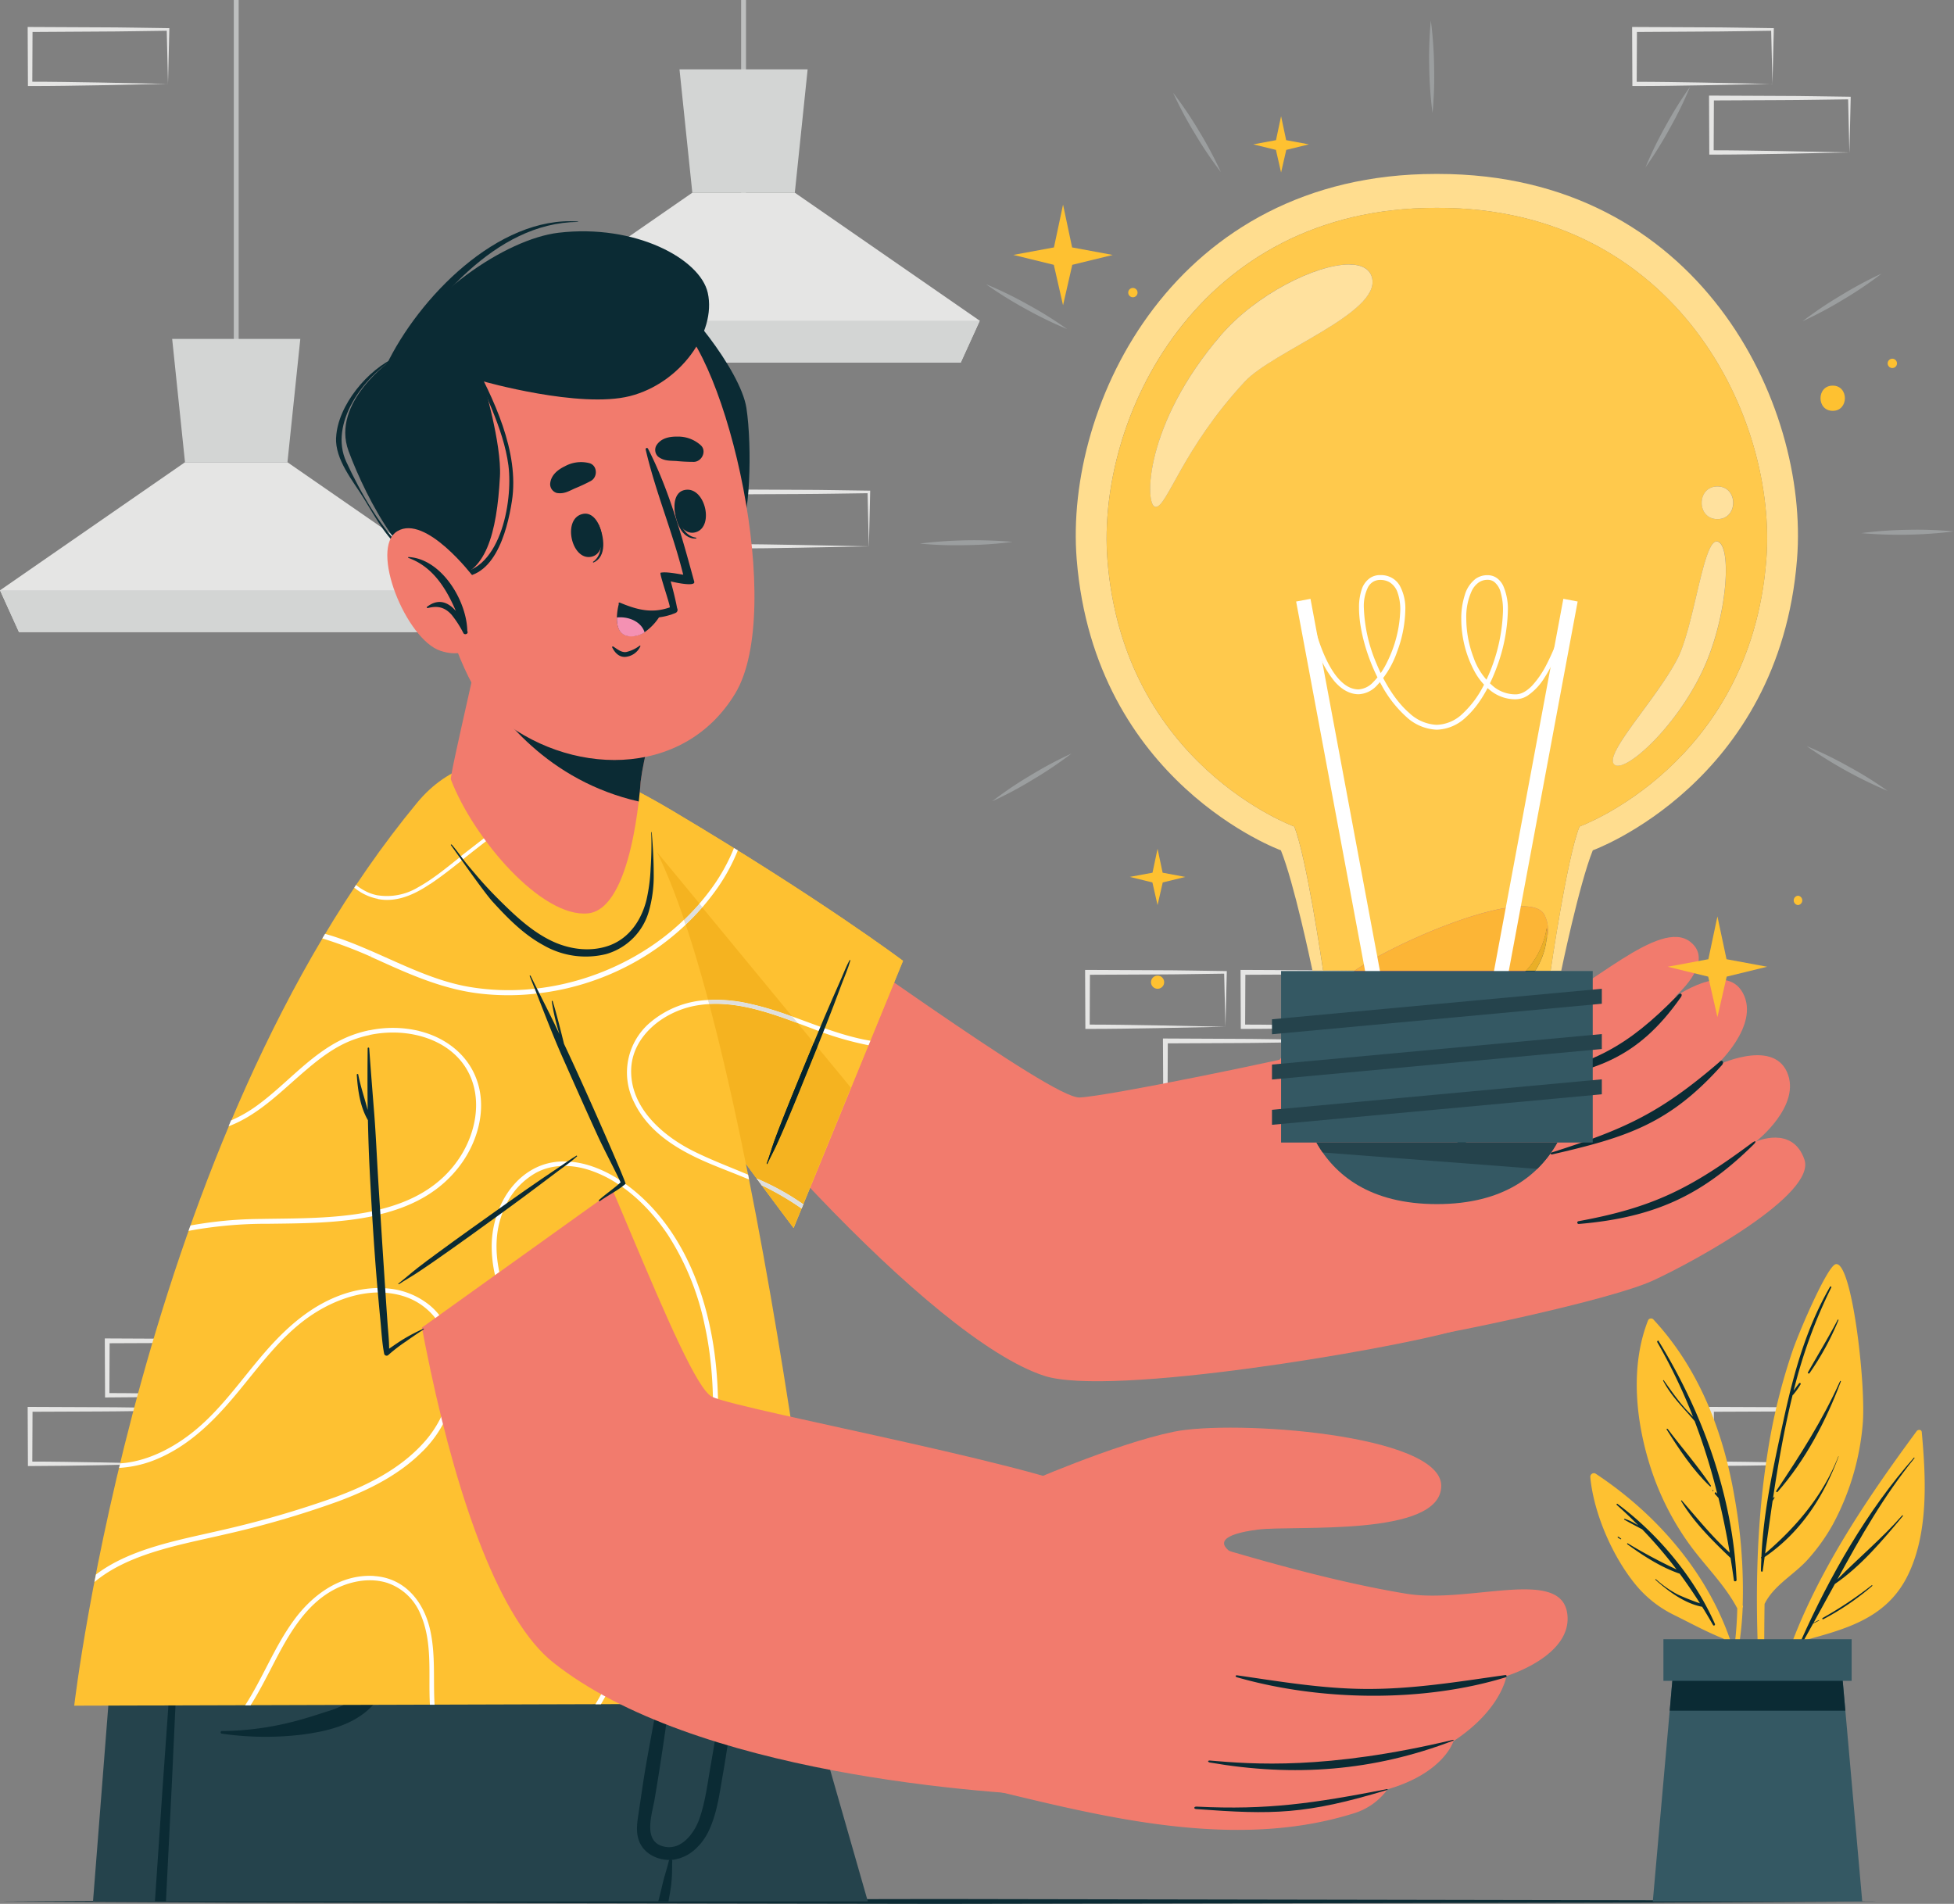 <svg id="bfd29f5a-88dc-4e47-bd8a-c9bcf844d8a9" data-name="Layer 1" xmlns="http://www.w3.org/2000/svg" viewBox="0 0 550 535.88"><rect x="0" y="0" width="550" height="535.88" fill="#808080" stroke="none"/><defs><style>.af397dfb-f687-41d9-b1c5-4641d310b012{fill:#e5e5e4;}.b3abcaf5-b2f5-442a-8db3-0242d167cbff{fill:#bdbfbf;}.b9323369-6825-4986-9c22-ee3f27588121{fill:#d3d5d4;}.b3278c31-b385-4ad0-a9cd-9ff0c3fc7ac6{fill:#0b2b34;}.a9bfe636-352e-4190-8076-b7f4a1490853{fill:#25434c;}.fcefb410-eba0-4606-bd79-39e11eac1b7f{fill:#f27b6d;}.f3839a0f-dada-4895-94e0-9885ef79eab2{fill:#fec131;}.b20def12-0a84-4a96-94df-4eee7836c72e{fill:#fff;}.be6ad1db-fd57-4a73-bf70-ffc34f90a68e{fill:#f5b320;}.e85a33f5-14e0-4eb6-8f1c-0a6b1d6ca980{fill:#dedfde;}.f636141a-6647-4061-8e86-87b0db537821{fill:#04252d;}.b8bf5e16-b670-43eb-a938-cdaa10f9f2a2{fill:#f491b3;}.be653366-0fef-4247-bf16-7260532adc88{fill:#9b9e9f;}.bfce1ae8-eef0-42b7-8012-83a243b5a720{fill:#345863;}.bf0a9ded-63b0-407a-a7f0-185c4ebc0e1e{fill:#ffdd8f;}.b6024fa1-cf7d-4577-9929-5417bca0c004{fill:#ffd684;}.ba9b047a-15cd-4262-baf5-64b38c63b58d{fill:#ffc94c;}.a6600c88-2d7b-43f0-a214-f3934b5df5ee{fill:#ffc749;}.a029cf51-4dc3-4cc4-ad60-973ed195150e{fill:#fcb536;}.fd310905-dff8-40b4-9591-922d4422255c{fill:#eaaf27;}.eb254a0b-29d7-4ad5-b481-f5e73b2a734a{fill:#ffe19e;}</style></defs><path class="af397dfb-f687-41d9-b1c5-4641d310b012" d="M69,392.72l-.37-15.31.37.36c-6.47.08-12.94.22-19.41.24l-19.41.08.68-.68-.07,15.31-.61-.61c6.39,0,12.79.12,19.25.23l19.57.38Zm0,0-19.25.39c-6.49.11-13,.22-19.57.23h-.61v-.62l-.07-15.31v-.68h.69l19.41.09c6.47,0,12.94.16,19.41.23h.37v.36L69,392.72Z"/><path class="af397dfb-f687-41d9-b1c5-4641d310b012" d="M47.29,412l-.36-15.31.36.36c-6.47.08-12.94.22-19.41.24l-19.41.08.69-.68L9.09,412l-.62-.61c6.4,0,12.8.12,19.25.23l19.57.38Zm0,0L28,412.42c-6.48.11-13,.22-19.57.23H7.86V412l-.07-15.31V396h.68l19.41.08c6.47,0,12.94.16,19.41.24h.37v.36L47.29,412Z"/><path class="af397dfb-f687-41d9-b1c5-4641d310b012" d="M388.68,289l-.37-15.31.37.36c-6.47.07-12.94.22-19.41.23l-19.41.09.68-.68L350.47,289l-.61-.61c6.39,0,12.79.11,19.25.22l19.57.39m0,0-19.25.39c-6.49.11-13,.22-19.57.22h-.61V289l-.07-15.31V273h.69l19.41.09c6.47,0,12.94.16,19.41.24h.37v.36L388.68,289"/><path class="af397dfb-f687-41d9-b1c5-4641d310b012" d="M344.93,289l-.37-15.31.37.36c-6.47.07-12.94.22-19.41.23l-19.41.09.68-.68L306.72,289l-.61-.61c6.39,0,12.79.11,19.25.22l19.57.39Zm0,0-19.25.39c-6.49.11-13,.22-19.57.22h-.61V289l-.07-15.31V273h.69l19.41.09c6.47,0,12.94.16,19.41.24h.37v.36L344.93,289Z"/><path class="af397dfb-f687-41d9-b1c5-4641d310b012" d="M366.85,308.28,366.48,293l.37.36c-6.47.07-12.94.22-19.41.23l-19.41.09.68-.68-.07,15.31-.61-.61c6.39,0,12.79.11,19.25.22l19.57.39Zm0,0-19.25.39c-6.49.11-13,.22-19.57.22h-.61v-.61L327.34,293v-.69H328l19.41.09c6.47,0,12.94.16,19.41.23h.37V293l-.36,15.31Z"/><path class="af397dfb-f687-41d9-b1c5-4641d310b012" d="M520.55,412l-.36-15.31.36.36c-6.47.08-12.94.22-19.41.24l-19.41.08.69-.68L482.35,412l-.62-.61c6.4,0,12.8.12,19.25.23l19.57.38Zm0,0-19.25.39c-6.48.11-13,.22-19.57.23h-.61V412l-.07-15.31V396h.68l19.41.08c6.47,0,12.94.16,19.41.24h.37v.36L520.55,412Z"/><path class="af397dfb-f687-41d9-b1c5-4641d310b012" d="M498.9,23.6l-.37-15.31.37.36c-6.47.07-12.94.22-19.41.23L460.08,9l.68-.68-.07,15.31-.61-.61c6.39,0,12.79.11,19.25.22l19.57.39Zm0,0L479.65,24c-6.49.11-13,.22-19.57.22h-.61V23.6l-.07-15.31V7.6h.69l19.41.09c6.47,0,12.94.16,19.41.23h.37v.36L498.9,23.6Z"/><path class="af397dfb-f687-41d9-b1c5-4641d310b012" d="M520.55,42.91l-.36-15.31.36.36c-6.47.07-12.94.22-19.41.23l-19.41.09.69-.68-.07,15.31-.62-.61c6.4,0,12.8.11,19.25.22l19.57.39Zm0,0-19.25.39c-6.48.11-13,.22-19.57.22h-.61v-.61l-.07-15.31v-.69h.68l19.41.09c6.47,0,12.94.16,19.41.23h.37v.36l-.36,15.31Z"/><path class="af397dfb-f687-41d9-b1c5-4641d310b012" d="M47.29,23.6,46.93,8.29l.36.36c-6.47.07-12.94.22-19.41.23L8.47,9l.69-.68L9.09,23.6,8.47,23c6.4,0,12.8.11,19.25.22l19.57.39Zm0,0L28,24c-6.48.11-13,.22-19.57.22H7.86V23.6L7.79,8.29V7.6h.68l19.41.09c6.47,0,12.94.16,19.41.23h.37v.36L47.29,23.6Z"/><path class="af397dfb-f687-41d9-b1c5-4641d310b012" d="M244.55,153.78l-.36-15.32.36.36c-6.47.08-12.94.22-19.41.24l-19.41.09.68-.69-.07,15.32-.61-.62c6.4,0,12.8.12,19.25.23l19.57.39Zm0,0-19.25.38c-6.48.11-13,.22-19.57.23h-.61v-.61l-.07-15.32v-.68h.69l19.41.09c6.47,0,12.94.16,19.41.23h.37v.36l-.36,15.32Z"/><polyline class="b3abcaf5-b2f5-442a-8db3-0242d167cbff" points="67.18 102.06 67.18 0 65.81 0 65.81 102.06"/><polygon class="af397dfb-f687-41d9-b1c5-4641d310b012" points="132.98 166.15 127.63 177.9 5.34 177.9 0.01 166.15 52.07 130.11 80.91 130.11 132.98 166.15 132.98 166.15"/><polygon class="b9323369-6825-4986-9c22-ee3f27588121" points="84.53 95.39 80.91 130.11 52.07 130.11 48.46 95.39 84.53 95.39 84.53 95.39"/><polygon class="b9323369-6825-4986-9c22-ee3f27588121" points="132.97 166.15 127.63 177.91 5.33 177.91 0 166.15 132.97 166.15 132.97 166.15"/><polyline class="b3abcaf5-b2f5-442a-8db3-0242d167cbff" points="209.98 61.24 209.98 0 208.61 0 208.61 61.24"/><polygon class="af397dfb-f687-41d9-b1c5-4641d310b012" points="275.78 90.28 270.43 102.03 148.14 102.03 142.81 90.28 194.87 54.24 223.72 54.24 275.78 90.28 275.78 90.28"/><polygon class="b9323369-6825-4986-9c22-ee3f27588121" points="227.33 19.52 223.72 54.24 194.87 54.24 191.26 19.52 227.33 19.52 227.33 19.52"/><polygon class="b9323369-6825-4986-9c22-ee3f27588121" points="275.77 90.28 270.43 102.04 148.13 102.04 142.8 90.28 275.77 90.28 275.77 90.28"/><polygon class="b3278c31-b385-4ad0-a9cd-9ff0c3fc7ac6" points="529.02 535.2 462.89 535.53 396.77 535.65 264.51 535.88 132.26 535.65 66.13 535.53 0 535.2 66.13 534.86 132.26 534.74 264.51 534.52 396.77 534.75 462.89 534.87 529.02 535.2 529.02 535.2"/><path class="a9bfe636-352e-4190-8076-b7f4a1490853" d="M244.25,535.19H112.52c-1.08-4.24-2.13-8.41-3.18-12.52q-1.82-7.09-3.53-13.82c-.25-1-.51-2-.76-3-.87-3.44-1.72-6.8-2.56-10.05-.5-2-1-3.94-1.48-5.88s-1-3.9-1.49-5.79c-.13-.5-.25-1-.38-1.49s-.27-1.08-.4-1.62l-.51-1.95v0c-.18-.68-.35-1.35-.51-2-.34-1.26-.65-2.52-1-3.73q-.7-2.71-1.36-5.3c-.18-.75-.38-1.5-.56-2.23-.32-1.21-.62-2.37-.91-3.53-.2-.76-.38-1.52-.56-2.25q-1.18-4.53-2.17-8.51c-.19-.7-.35-1.39-.54-2.06-.28-1.15-.57-2.25-.83-3.32-.19-.67-.35-1.32-.5-1.95-.59-2.27-1.12-4.34-1.57-6.16-.14-.49-.25-.95-.37-1.4-.3-1.21-.58-2.28-.82-3.23-.1-.38-.18-.75-.28-1.08s-.18-.74-.27-1.05-.12-.47-.17-.67-.16-.64-.23-.9-.07-.29-.1-.4l-.3-1.19H213.46s4.22,14.56,11,38c1.37,4.77,2.85,9.93,4.44,15.41,4.49,15.64,9.73,33.9,15.37,53.67Z"/><path class="b3278c31-b385-4ad0-a9cd-9ff0c3fc7ac6" d="M134.09,535.19H130.8q-7.31-30.27-14.17-60.65-1.65-7.38-3.27-14.79l-.3-1.39a.2.2,0,0,1,.38-.1c0,.15.09.31.14.45,1.48,5.3,3,10.6,4.42,15.91,5.56,20.14,10.88,40.34,16.09,60.57Z"/><path class="b3278c31-b385-4ad0-a9cd-9ff0c3fc7ac6" d="M209.3,428.08l-5.66,28.33L199,479.65l-7.9,39.6-.82,4-1.35,6.76-1,5.13h-75.4c-1.07-4.26-2.14-8.43-3.17-12.52q-1.82-7.09-3.53-13.82c-.25-1-.51-2-.76-3-.87-3.44-1.72-6.8-2.56-10.05-.5-2-1-3.94-1.48-5.88s-1-3.9-1.49-5.79c-.13-.5-.25-1-.38-1.49s-.27-1.08-.4-1.62l-.51-1.95v0c-.18-.68-.35-1.35-.51-2-.34-1.26-.65-2.52-1-3.73q-.7-2.71-1.36-5.3c-.2-.76-.38-1.5-.56-2.23-.32-1.21-.62-2.37-.91-3.53-.2-.76-.38-1.52-.56-2.25q-1.18-4.53-2.17-8.51c-.19-.7-.35-1.39-.54-2.06-.28-1.15-.57-2.25-.83-3.32-.19-.67-.35-1.32-.5-1.95-.59-2.27-1.12-4.34-1.57-6.16-.14-.49-.25-.95-.37-1.4-.3-1.21-.58-2.28-.82-3.23-.1-.38-.18-.75-.28-1.08s-.18-.74-.27-1.05-.12-.47-.17-.67-.16-.64-.23-.9-.07-.29-.1-.4l-.3-1.19Z"/><path class="a9bfe636-352e-4190-8076-b7f4a1490853" d="M209.31,428v.05c-.05.7-.53,8.35-1.77,20-.35,3.4-.76,7.14-1.25,11.15-.75,6.33-1.68,13.3-2.83,20.68-2,12.87-4.54,26.91-7.88,40.63-1.19,5-2.49,9.84-3.88,14.63l-165.52.06c2-25.23,3.74-48,5.16-66,2-25.31,3.26-41.15,3.26-41.15L184.74,428Z"/><path class="b3278c31-b385-4ad0-a9cd-9ff0c3fc7ac6" d="M209,443.24c-.18,5.93-.43,11.84-.81,17.73-.4,6.39-1,12.77-1.82,19.15,0,.23-.05.46-.09.7q-1.17,9-2.68,17.88c-1,5.54-1.66,11.52-4.11,16.64a16.27,16.27,0,0,1-3.87,5.22,11.39,11.39,0,0,1-5.3,2.74,5.28,5.28,0,0,1-1,.17l-.28,0a.36.36,0,0,1,.18.35c-.07,2,0,4-.24,6l0,.25c-.2,1.72-.52,3.43-.83,5.13h-2.84l0-.1c.5-1.87.92-3.76,1.39-5.64s1.13-3.81,1.58-5.76l.14-.19c-3.61,0-7.25-1.87-8.55-5.36-.95-2.53-.52-5.17-.13-7.77.52-3.39,1-6.78,1.53-10.17,1-6.23,2.22-12.39,3.32-18.58.17-.94.34-1.89.51-2.82,2.22-12.61,4.54-25.21,7.32-37.7.1-.51.22-1,.34-1.55.06-.35.63-.25.6.08-.09.84-.17,1.69-.27,2.52q-.72,7.2-1.72,14.33c-.8,5.59-1.35,11.22-2.13,16.81q-.41,2.85-.82,5.71c-1.29,9.2-2.62,18.39-4.19,27.56-.74,4.26-3.39,11.89,2.73,13.2a6.22,6.22,0,0,0,4.16-.51c2.72-1.36,4.71-4.46,5.7-7.2,1.73-4.87,2.35-10.25,3.25-15.32q1.5-8.42,2.67-16.85h0q1.5-10.55,3.14-21.06c.55-3.57,1.12-7.14,1.68-10.71l.81-5c.06-.35.61-.25.61.1Z"/><path class="b3278c31-b385-4ad0-a9cd-9ff0c3fc7ac6" d="M62.49,487.24a83.76,83.76,0,0,0,20.42-2.74c3.08-.8,6.12-1.78,9.14-2.77a23.81,23.81,0,0,0,8.23-4.13c4.65-4,6.81-10.31,8.82-15.91a151.73,151.73,0,0,0,5.36-19.31c.07-.33.54-.22.55.09a74.83,74.83,0,0,1-2.78,21.92c-1.66,6.05-3.91,12.81-8.8,17.05-5.14,4.46-12.13,6-18.71,6.84a86.32,86.32,0,0,1-22.25-.3.37.37,0,0,1,0-.74Z"/><path class="b3278c31-b385-4ad0-a9cd-9ff0c3fc7ac6" d="M51,442.57q-.54,13.9-1.16,27.81-1.44,32.42-3.13,64.81h-3.1q2.13-32.48,4.49-64.91,1-13.86,2.1-27.72c.05-.52.82-.49.8,0Z"/><path class="fcefb410-eba0-4606-bd79-39e11eac1b7f" d="M171.47,264.73c26.15,39.45,90.17,112,122.45,122.52,18.62,6.05,97.11-7.43,115.36-12.61,9.65-2.74-27.15-81.63-37.55-79-10.66,2.72-59.84,12.91-67.85,13.27s-70.65-46.16-103.29-67.3c-41.17-26.66-50.54-9.23-29.12,23.09"/><path class="fcefb410-eba0-4606-bd79-39e11eac1b7f" d="M396.71,376.93c10.11-1.27,56.55-10.94,68.67-16.54s45.87-24.25,42.52-34-13.66-5.06-13.66-5.06,13-10.12,8.74-19.61-20.06-1.69-20.06-1.69,12.59-11.37,7.66-20.52-19.5,1.34-19.5,1.34,12-9.86,4.76-15.7c-8.69-7-28.76,13.67-42.61,18.84-3.14,1.18-65.46,19.29-65.46,19.29l28.94,73.62Z"/><path class="b3278c31-b385-4ad0-a9cd-9ff0c3fc7ac6" d="M472.35,280c-14.79,15.18-23.89,19.26-44.17,24.12-.4.09-.35.71.08.64,20.29-2.95,32.44-6.42,44.86-24.08.61-.86-.07-1.4-.77-.68Z"/><path class="b3278c31-b385-4ad0-a9cd-9ff0c3fc7ac6" d="M484.07,298.84c-16.74,14.42-26.56,18.93-47.43,25.59a.28.28,0,0,0,.14.53c21-4.82,33.06-8.56,47.89-25.16.67-.75.17-1.62-.6-1Z"/><path class="b3278c31-b385-4ad0-a9cd-9ff0c3fc7ac6" d="M493.17,321.67c-17.21,12.79-27.77,18.2-48.86,22.06a.39.39,0,0,0,.09.78c21.89-1.84,35.12-8.5,49.1-22.28,1-.94.75-1.37-.33-.56Z"/><path class="fcefb410-eba0-4606-bd79-39e11eac1b7f" d="M354.76,306.18s14.7-22.11,23.3-30.4,52-27.39,56.67-18.25c6,11.81-16.88,27.77-29.11,34.13,0,0,13.93,27.29,0,42.3s-50.84-27.78-50.84-27.78"/><path class="b3278c31-b385-4ad0-a9cd-9ff0c3fc7ac6" d="M435.32,261.32C433,276,416.44,283.34,405,290.39a1.23,1.23,0,0,0-.2,2c5.08,11.83,8.8,30,1.61,41.53a.31.31,0,0,0,.5.37c9.39-11.32,7.19-29.47.8-42.07,11.81-7.05,28.13-15.1,27.72-30.89l-.14,0"/><path class="f3839a0f-dada-4895-94e0-9885ef79eab2" d="M254.18,270.44l-30.8,75.19S173.09,279.35,157.32,248c-16.44-32.68-9.5-44.46,32.13-19.69,41.89,24.92,64.73,42.14,64.73,42.14"/><path class="f3839a0f-dada-4895-94e0-9885ef79eab2" d="M254.18,270.44l-14.63,35.71-16.17,39.48S173.09,279.35,157.32,248c-8.34-16.57-10.66-27.77-5.51-31.55s17.12-.35,37.63,11.85c41.9,24.94,64.74,42.15,64.74,42.15"/><path class="b20def12-0a84-4a96-94df-4eee7836c72e" d="M242,292.35c-11.16-2.51-21.39-8.09-32.67-10.2-9.21-1.71-19-.69-26.31,5.66-.24.21-.47.43-.7.66.24.36.49.72.73,1.09a25,25,0,0,1,12.38-6.41c11.42-2.26,22.83,2.53,33.34,6.41a90.46,90.46,0,0,0,15.71,4.65l.52-1.28c-1-.16-2-.35-3-.58m-29,39.36c.49.66,1,1.3,1.42,1.92.24.1.48.23.72.34a81.68,81.68,0,0,1,10.48,6.19l.5-1.21q-1.79-1.23-3.64-2.38a70.65,70.65,0,0,0-9.48-4.86m-6.41-93a52.67,52.67,0,0,1-6.36,11.41,67.33,67.33,0,0,1-18.86,17.48,70.7,70.7,0,0,1-9.56,5c.25.4.52.79.77,1.2a75.12,75.12,0,0,0,9.89-5.3,68.62,68.62,0,0,0,18.29-16.93,53.07,53.07,0,0,0,6.92-12.21l-1.09-.67m-44.21-23c.48.1,1,.23,1.47.38-.43.29-.85.6-1.27.9-4.46,3.19-8.83,6.5-13.16,9.88q-.1-.57-.15-1.11c4.29-3.42,8.58-6.93,13.11-10.05"/><path class="b3278c31-b385-4ad0-a9cd-9ff0c3fc7ac6" d="M239.16,270.21c-.93,1.7-1.64,3.55-2.41,5.33s-1.61,3.65-2.41,5.48c-1.63,3.7-3.19,7.44-4.74,11.18-3.09,7.46-6.21,14.92-9.17,22.45-.82,2.07-1.63,4.14-2.39,6.23s-1.44,4.45-2.24,6.64c-.05.13.15.19.21.07.82-1.83,1.8-3.59,2.63-5.42s1.68-3.75,2.48-5.64q2.37-5.59,4.64-11.21c3-7.38,6-14.75,8.84-22.19.79-2.08,1.56-4.16,2.35-6.24s1.79-4.35,2.41-6.59l-.2-.09"/><path class="be6ad1db-fd57-4a73-bf70-ffc34f90a68e" d="M223.38,345.63s-3.51-4.61-9-12c.24.09.47.22.71.33a81.68,81.68,0,0,1,10.48,6.19l.5-1.21q-1.79-1.23-3.64-2.38a71.73,71.73,0,0,0-9.47-4.86c-7.92-10.75-19.26-26.41-30-42.16a25.12,25.12,0,0,1,12.38-6.4,30.81,30.81,0,0,1,6.1-.58c7.89,0,15.68,2.69,23.1,5.45l4.48,5.43c-2.92,7.05-5.85,14.09-8.65,21.2-.82,2.07-1.63,4.14-2.39,6.23s-1.44,4.45-2.24,6.64a.1.1,0,0,0,.1.13.11.11,0,0,0,.11-.06c.82-1.83,1.8-3.59,2.63-5.42s1.68-3.75,2.48-5.64q2.37-5.59,4.64-11.21c1.44-3.55,2.89-7.1,4.32-10.66l9.47,11.49-16.17,39.48m-40.49-56.28c-3.56-5.23-7-10.47-10.32-15.53a75.12,75.12,0,0,0,9.89-5.3,69.85,69.85,0,0,0,15.25-13.13l25.35,30.76a88.81,88.81,0,0,0-13.76-4,42.68,42.68,0,0,0-7.72-.74c-6.73,0-13.32,1.81-18.59,6.4-.24.21-.47.43-.7.66l.6.88M172.5,273.71l-.3-.47.3.47m-.7-1.09c-5.89-9.18-11-17.74-14.48-24.63-4.31-8.55-7-15.67-7.91-21.08,4.33-3.38,8.7-6.69,13.16-9.88l.41-.29,2.94.07,31,37.55a68.51,68.51,0,0,1-15.51,13.24,71.85,71.85,0,0,1-9.56,5M149.27,226a22.41,22.41,0,0,1-.19-2.73c0-3.15.89-5.45,2.73-6.8l9.22.25c-4,2.87-7.91,6-11.77,9.11,0,0,0,.11,0,.17"/><path class="e85a33f5-14e0-4eb6-8f1c-0a6b1d6ca980" d="M225.61,340.16A81.68,81.68,0,0,0,215.13,334c-.24-.11-.47-.24-.71-.33h0L213,331.71h0a71.73,71.73,0,0,1,9.47,4.86q1.86,1.15,3.64,2.38l-.5,1.21M183,289.55l-.13-.2h0l-.6-.88c.23-.23.46-.45.7-.66,5.27-4.59,11.86-6.4,18.59-6.4a42.68,42.68,0,0,1,7.72.74,88.81,88.81,0,0,1,13.76,4L224.6,288c-7.42-2.76-15.21-5.45-23.1-5.45a30.81,30.81,0,0,0-6.1.58,25.12,25.12,0,0,0-12.38,6.4h0m-10.45-15.73-.07-.11h0l-.3-.47h0l-.4-.62h0a71.85,71.85,0,0,0,9.56-5,68.51,68.51,0,0,0,15.51-13.24l.84,1a69.85,69.85,0,0,1-15.25,13.13,75.12,75.12,0,0,1-9.89,5.3h0m-23.16-46.91c0-.32-.09-.64-.14-.94h0c0-.06,0-.12,0-.17,3.86-3.08,7.73-6.24,11.77-9.11l1.95.05-.41.29c-4.46,3.19-8.83,6.5-13.16,9.88h0"/><path class="f636141a-6647-4061-8e86-87b0db537821" d="M215.9,327.65a.1.1,0,0,1-.1-.13c.8-2.19,1.44-4.45,2.24-6.64s1.57-4.16,2.39-6.23c2.8-7.11,5.73-14.15,8.65-21.2l1,1.21c-1.43,3.56-2.88,7.11-4.32,10.66q-2.26,5.63-4.64,11.21-1.2,2.84-2.48,5.64c-.83,1.83-1.81,3.59-2.63,5.42a.11.11,0,0,1-.11.06"/><path class="f3839a0f-dada-4895-94e0-9885ef79eab2" d="M233.21,479.48l-212.32.62S39.41,320.35,117.36,226c18-21.85,47.1-10,59.34,1.62,31.1,29.44,57.1,251.1,56.51,251.87Z"/><path class="b20def12-0a84-4a96-94df-4eee7836c72e" d="M178.57,310.45c4.44,9,13.43,13.89,22.35,17.55,3.3,1.36,6.65,2.61,9.92,4-.08-.46-.18-.91-.27-1.36-5.18-2.19-10.46-4.16-15.52-6.7-8.61-4.33-17.52-12.13-17.4-22.61.12-9.62,9-16.45,17.75-18.19a29.56,29.56,0,0,1,4.24-.52c-.11-.38-.21-.77-.31-1.15A26.88,26.88,0,0,0,183,287.81a18.46,18.46,0,0,0-4.42,22.64Zm23,163.71c-3.18-8.64-3.2-18-2.77-27.09,1.07-22.73,5.54-45.69,2-68.4-2.73-17.4-10.22-35.05-24.95-45.57-7.49-5.34-17.78-8.78-26.31-3.71-7.22,4.27-11,12.91-11.11,21.07-.11,10.57,4.81,20.46,10,29.38s11,17.18,16.15,26,9.54,17.88,11.48,27.83a64.06,64.06,0,0,1-.88,27.86,65.73,65.73,0,0,1-7.59,18.17h1.55c.7-1.18,1.36-2.39,2-3.6a66.53,66.53,0,0,0,3.4-52.87c-7-19.22-21-34.65-29.69-53-4.43-9.39-7.29-20.56-2.66-30.43a20.8,20.8,0,0,1,8.83-9.7c4.65-2.47,10.07-2.3,15-.7,9.15,3,16.76,10.37,22,18.22A74.77,74.77,0,0,1,198.35,373c4.86,22.08,1,44.77-.55,67-.69,9.58-1.28,19.39.77,28.86a37,37,0,0,0,4,10.75h1.69a27.78,27.78,0,0,1-2.67-5.41Zm-96.27-30.57C96,443,88,448.8,82.75,456,77.27,463.47,74,472.26,69,480h1.53c2.07-3.24,3.85-6.69,5.58-10,4.48-8.69,9.41-18.43,18.63-22.93,4.31-2.09,9.45-3,14.12-1.58a15.43,15.43,0,0,1,9.46,8.78c3.55,8.06,2.2,17,2.69,25.57v0h1.31c-.41-7,.31-14-1.21-20.91-1.74-8-7.08-14.74-15.72-15.31ZM119,408.46a32.84,32.84,0,0,0,9.61-21.29c.41-7.34-1.93-15.11-7.77-19.9-6.7-5.47-15.82-5.72-23.76-3.15-9.16,3-16.26,9.3-22.47,16.44-6.77,7.78-12.68,16.65-20.92,23-5.59,4.33-12.64,7.87-19.85,8.33-.11.42-.21.86-.31,1.28a32,32,0,0,0,10.68-2.5c9-3.79,15.88-10.59,22.06-18,6.52-7.77,12.6-16.48,21.09-22.28,7.42-5.07,17.32-8.39,26.21-5.56,8.29,2.61,13.08,10.28,13.65,18.7a30.9,30.9,0,0,1-8.25,22.86c-6.6,7.19-15.54,11.66-24.57,15a276.63,276.63,0,0,1-32.15,9.33c-11.59,2.71-25.53,5.07-35.25,12.47-.14.72-.28,1.41-.41,2.11,9.72-8.15,24.63-10.57,36.67-13.4a266.47,266.47,0,0,0,32-9.33c8.64-3.22,17.17-7.48,23.72-14.11Zm15.75-128.84a73.13,73.13,0,0,0,47.74-11.1A71,71,0,0,0,193,260.28c-.16-.48-.31-.95-.48-1.4a68.55,68.55,0,0,1-11.2,8.72c-14.5,9.09-32.4,13.08-49.34,10.17-14.12-2.42-26.78-11.09-40.48-14.92l-.78,1.28A124.23,124.23,0,0,1,108.08,271c8.58,3.88,17.21,7.48,26.64,8.64ZM130,327.22c4.69-6.71,7-15.73,4-23.62-2.64-7.05-8.95-11.68-16.11-13.41a32.61,32.61,0,0,0-22.13,2.64c-8.94,4.54-15.43,12.57-23.47,18.39a38,38,0,0,1-7.26,4.15c-.24.56-.46,1.11-.69,1.65,8.64-3.27,15.08-10.16,22-16,3.69-3.14,7.66-6.16,12.17-8a32,32,0,0,1,11.83-2.35c7.77-.07,16.06,2.83,20.5,9.54,5,7.6,3.55,17.45-1,24.89-11.62,18.82-37.33,17.63-56.55,18a113.78,113.78,0,0,0-19.67,1.84c-.2.51-.38,1-.55,1.52a120,120,0,0,1,22.4-2c18.73-.24,42.48.06,54.53-17.17Zm31.43-109.39c-9.08,6.55-17.79,13.67-26.63,20.51-4.55,3.52-9,7.25-13.75,10.47-3.81,2.57-8.2,4.71-12.89,4.44a14.92,14.92,0,0,1-8.44-3.4c.15-.25.32-.51.49-.76a14.94,14.94,0,0,0,3.2,2c4.7,2.15,9.8,1.08,14.16-1.32,4.84-2.66,9.1-6.43,13.44-9.78q7.13-5.52,14.24-11.06c4.92-3.81,9.8-7.91,14.9-11.63.43.16.85.35,1.28.53Z"/><path class="fcefb410-eba0-4606-bd79-39e11eac1b7f" d="M109.16,282.42c0,52.1,16.55,161.65,46.54,185.51,39.37,31.32,121.43,37.13,147.42,37.76,11.33.28,17.6-74.91,8.78-83.22s-103.31-25.4-111.48-29.32-34.63-80.33-55.79-118.81c-26.69-48.53-35.47-35.7-35.47,8.08Z"/><path class="fcefb410-eba0-4606-bd79-39e11eac1b7f" d="M347.29,437.43c-5-3-3.43-5.59,6.76-6.89s51.62,2.22,51.62-12.33S347.15,399.53,330.35,403s-42.77,14.94-42.77,14.94c11.23,3.09,37.76,13.17,59.71,19.5Z"/><path class="fcefb410-eba0-4606-bd79-39e11eac1b7f" d="M274.06,502.61c31.95,7.53,71.27,18.86,106.64,7.9a18.37,18.37,0,0,0,9.86-6.87c15.94-4.63,18.54-13.55,18.54-13.55,13.53-8.86,14.93-18.34,14.93-18.34s18.66-5.64,17.12-17.49c-1.68-13.28-27.55-2.76-45.32-5.68-40.71-6.67-96.7-27.55-108.25-30.65l-13.52,84.68Z"/><path class="b3278c31-b385-4ad0-a9cd-9ff0c3fc7ac6" d="M348.25,471.56c12,1.73,23.78,3.74,36,3.83,13.38.1,26.26-2.05,39.44-3.91a.32.32,0,0,1,.13.63c-23.31,7.14-52.23,6.71-75.63,0-.56-.16-.51-.63.09-.55Z"/><path class="b3278c31-b385-4ad0-a9cd-9ff0c3fc7ac6" d="M340.65,495.55c11.79,1,32.52,2.71,68.36-5.84.12,0,.2.16.08.21-22.54,8.65-44.91,10.26-68.49,6.19-.73-.13-.74-.63,0-.56Z"/><path class="b3278c31-b385-4ad0-a9cd-9ff0c3fc7ac6" d="M336.8,508.51c20.11,1,32.92-.93,53.66-4.94.11,0,.19.18.06.22-23.09,7-32.26,7-53.85,5.41-.74-.05-.65-.73.13-.69Z"/><path class="f3839a0f-dada-4895-94e0-9885ef79eab2" d="M175,333.4l-66.06,47.31s-7.37-82.87-4.06-117.82c3.45-36.42,15.58-42.71,37.68.4C164.78,306.66,175,333.4,175,333.4Z"/><path class="b20def12-0a84-4a96-94df-4eee7836c72e" d="M174.51,332.18c-7.34-4.8-16.93-7.57-25-2.79-7.22,4.27-11,12.91-11.11,21.07a36.49,36.49,0,0,0,.93,8.43l1.22-.87c-1.29-6.11-1.16-12.42,1.57-18.26a20.8,20.8,0,0,1,8.83-9.7c4.65-2.47,10.07-2.3,15-.7a33.62,33.62,0,0,1,8.61,4.33l.41-.3s-.15-.41-.46-1.21Zm-24.39-53.84a66.92,66.92,0,0,1-18.1-.57c-9.6-1.65-18.5-6.17-27.54-10.1,0,.54,0,1.09-.08,1.65l3.68,1.66c8.58,3.88,17.21,7.48,26.64,8.64a69.1,69.1,0,0,0,16.07.07l-.67-1.35ZM118,290.19A32.13,32.13,0,0,0,104,290c0,.45,0,.89,0,1.32a31.77,31.77,0,0,1,6.37-.69c7.77-.07,16.06,2.83,20.5,9.54,5,7.6,3.55,17.45-1,24.89-5.52,8.93-14.22,13.36-23.88,15.58,0,.46.05.91.08,1.36,9.48-2.16,18.1-6.39,24-14.77,4.69-6.71,7-15.73,4-23.62-2.64-7.05-8.95-11.68-16.11-13.41Zm3.12-41.38c3-2,5.85-4.24,8.69-6.5-.19-.29-.42-.55-.63-.82-3.7,2.92-7.4,6-11.54,8.28A16.88,16.88,0,0,1,106.31,252c-.06.31-.11.65-.17,1a13.85,13.85,0,0,0,2,.28c4.69.27,9.08-1.87,12.89-4.44Zm2.57,121.35-1.16.83a18.29,18.29,0,0,0-8.95-6.15,22.33,22.33,0,0,0-6-1l-.09-1.25a21.68,21.68,0,0,1,13.34,4.71,18.46,18.46,0,0,1,2.84,2.89Z"/><path class="b3278c31-b385-4ad0-a9cd-9ff0c3fc7ac6" d="M162.38,325.21c-1.7,1-3.28,2.14-4.88,3.23l-5,3.37c-3.35,2.27-6.65,4.6-9.95,6.94-6.59,4.69-13.19,9.35-19.7,14.15-1.79,1.31-3.58,2.64-5.33,4s-3.59,3-5.43,4.43l.14.17c1.66-1.11,3.43-2.09,5.1-3.19s3.42-2.29,5.1-3.46q5-3.48,9.89-7c6.45-4.66,12.93-9.3,19.28-14.1,1.78-1.34,3.54-2.69,5.31-4s3.83-2.73,5.55-4.3l-.12-.19Z"/><path class="b3278c31-b385-4ad0-a9cd-9ff0c3fc7ac6" d="M155.59,281.79c-.05-.16-.3-.08-.28.08a61,61,0,0,0,2.16,9.21c-.63-1.3-1.24-2.62-1.88-3.92-2.06-4.19-4.2-8.34-6.25-12.53a.14.14,0,0,0-.25.11c3.08,7.55,5.86,15.23,9.17,22.69s6.61,14.91,10,22.31c1.88,4.08,4.53,9,6.43,13.05-1.72,1.64-4.24,3.31-6.11,5-.17.15.1.4.29.27,2.18-1.55,5.07-3,7.21-4.84.28-.24-11.39-26.89-17.32-39.39-1-4.05-2-8.09-3.21-12.08Z"/><path class="b3278c31-b385-4ad0-a9cd-9ff0c3fc7ac6" d="M119.18,374a50.56,50.56,0,0,0-5.42,2.81c-1.46.87-2.83,1.86-4.23,2.8,0-2.35-.28-4.72-.44-7.07-.2-2.79-.38-5.58-.57-8.37-.36-5.58-.74-11.16-1.09-16.75s-.73-11.17-1.06-16.76-.58-11.19-1-16.77c-.5-6.28-1-12.57-1.45-18.86a.22.22,0,0,0-.43,0q-.1,8.72,0,17.41c-.85-3.32-2-6.59-2.66-10,0-.23-.43-.16-.41.07.29,4.33.93,9,3.14,12.79.1,4.54.24,9.08.47,13.62.57,11.18,1.24,22.35,2.2,33.51q.41,4.71.86,9.41c.29,3.08.46,6.22,1.05,9.25a.71.71,0,0,0,1.19.28,44.47,44.47,0,0,1,4.93-3.79c1.64-1.17,3.32-2.3,5-3.4.12-.07,0-.3-.1-.23Z"/><path class="b3278c31-b385-4ad0-a9cd-9ff0c3fc7ac6" d="M183.31,234.22a100.71,100.71,0,0,1-.17,10.13,48.92,48.92,0,0,1-1.2,9.06c-1.37,5.37-4.64,10.59-10.43,12.72-5.53,2-11.6,1-16.49-1.41-5.35-2.63-9.78-6.76-13.88-10.8-2.54-2.5-5-5.1-7.26-7.8-1.16-1.36-2.34-2.72-3.43-4.15s-2.11-2.88-3.29-4.23c-.09-.11-.34,0-.25.13,2.35,3.25,9.53,13.55,11.81,16,4.14,4.53,8.63,9.13,14.21,12.16a23.85,23.85,0,0,0,17.73,2.5,17.53,17.53,0,0,0,12-12.11A36.36,36.36,0,0,0,184,245.93c0-3.92-.24-7.83-.56-11.72Z"/><path class="fcefb410-eba0-4606-bd79-39e11eac1b7f" d="M165.48,257.09c-13,1.28-32.11-20.91-38.57-37.68-.44-1.15,9.78-43.39,10.93-52,.23-1.76,52.13,20.32,52.13,20.32S182.25,205,180.33,220c-.15,1.26-2.25,35.84-14.85,37.09Z"/><path class="b3278c31-b385-4ad0-a9cd-9ff0c3fc7ac6" d="M190,187.75S182.25,205,180.32,220c0,.3-.17,2.46-.53,5.6-25.29-5.8-39.47-23.7-46.5-36.15,2.13-9.55,4.09-18.53,4.55-22,.24-1.76,52.13,20.3,52.13,20.3Z"/><path class="b3278c31-b385-4ad0-a9cd-9ff0c3fc7ac6" d="M188,83.51c3.14-.39,20.4,20.41,22.09,31.3s1,33.14-2.15,34-22.36-65-19.94-65.29Z"/><path class="fcefb410-eba0-4606-bd79-39e11eac1b7f" d="M119.05,114.44c-5.37,19.4,6.27,74.73,20.3,86.77,20.34,17.44,52.92,18.29,67.58-6C221.15,171.73,204.71,99.89,189.1,89c-23-16-62.1-3.25-70,25.41Z"/><path class="b3278c31-b385-4ad0-a9cd-9ff0c3fc7ac6" d="M166.37,135.34a47.25,47.25,0,0,1-4.56,2.13c-1.75.8-3.07,1.62-5.06,1.29a2.6,2.6,0,0,1-1.9-2.53c.18-2.45,2.09-4,4.17-5a9.42,9.42,0,0,1,6.74-.9c2.39.53,2.58,3.87.61,5Z"/><path class="b3278c31-b385-4ad0-a9cd-9ff0c3fc7ac6" d="M168.5,147.65c-.06-.13-.24.25-.2.4,1,3.67,1.63,8-1.41,10.12l.08.2c3.94-1.6,3.11-7.41,1.53-10.72Z"/><path class="b3278c31-b385-4ad0-a9cd-9ff0c3fc7ac6" d="M164.23,144.62c-6.06,1-3.53,13.09,2.09,12.12s3-13-2.09-12.12Z"/><path class="b3278c31-b385-4ad0-a9cd-9ff0c3fc7ac6" d="M189.88,142.61c0-.15.32.11.35.27.67,3.75,2.06,7.94,5.7,8.47.11,0,.14.21,0,.22-4.24.29-6-5.3-6.06-9Z"/><path class="b3278c31-b385-4ad0-a9cd-9ff0c3fc7ac6" d="M192.39,138c5.9-1.72,8.91,10.22,3.43,11.81s-8.38-10.37-3.43-11.81Z"/><path class="b3278c31-b385-4ad0-a9cd-9ff0c3fc7ac6" d="M195.4,130a50.07,50.07,0,0,1-5.05-.24c-1.94-.11-3.49,0-5.1-1.22a2.6,2.6,0,0,1-.51-3.14c1.3-2.1,3.7-2.55,6-2.51a9.46,9.46,0,0,1,6.41,2.35c1.88,1.58.49,4.65-1.79,4.76Z"/><path class="b3278c31-b385-4ad0-a9cd-9ff0c3fc7ac6" d="M172.64,182c1.08.68,2.22,1.7,3.6,1.53a10,10,0,0,0,3.81-1.79.13.13,0,0,1,.2.16,5.1,5.1,0,0,1-4.31,3c-1.75.06-2.89-1.22-3.63-2.68-.1-.2.17-.34.33-.24Z"/><path class="b3278c31-b385-4ad0-a9cd-9ff0c3fc7ac6" d="M174.21,170a13,13,0,0,0,9.67,3.87,16.59,16.59,0,0,0,4.62-.75,4.73,4.73,0,0,0,.85-.29c.26-.09.5-.17.79-.3a.94.94,0,0,0,.57-1v0a2.65,2.65,0,0,0-.12-.37v0l-.07-.32c-.53-2.89-1.73-7.2-1.73-7.2,1.16.3,7,1.58,6.62.1-3.35-12.27-7.08-25.92-13-37.42a.35.35,0,0,0-.66.24c2.76,11.92,7.6,23.28,10.56,35.2-1.84-.28-4.88-.9-6.38-.55-.38.2,2.46,8.29,2.6,9.6v.15c-4.7,1.63-8.64.94-14-1.32-.32-.15-.57.16-.28.41Z"/><path class="b3278c31-b385-4ad0-a9cd-9ff0c3fc7ac6" d="M186.49,172a15.34,15.34,0,0,1-5.05,5.94,7,7,0,0,1-4.06,1.13c-3.15-.16-3.8-2.88-3.74-5.33a16.81,16.81,0,0,1,.58-3.87A20,20,0,0,0,186.49,172Z"/><path class="b8bf5e16-b670-43eb-a938-cdaa10f9f2a2" d="M181.44,178a7,7,0,0,1-4.06,1.13c-3.15-.16-3.8-2.88-3.74-5.33,3.26-.35,6.88,1.16,7.8,4.2Z"/><path class="b3278c31-b385-4ad0-a9cd-9ff0c3fc7ac6" d="M126.72,162.63c10-.72,13.13-12.51,14-28.46.53-9.32-4.76-26.85-4.76-26.85s27.21,7.76,41.35,4.17,24.39-17.91,21.91-29.06c-2.12-9.56-20.43-19.47-42-16.92-15,1.78-38.32,17.85-46.85,35.7,0,0-17.35,12-12.25,25.77s17.16,36.47,28.56,35.65Z"/><path class="b3278c31-b385-4ad0-a9cd-9ff0c3fc7ac6" d="M127.24,161.39c13.48.65,17.2-20.09,15.87-30.36-1.39-10.68-7.2-20.77-10.73-30.84l.08,0c6.45,11.86,13.79,27,11.63,40.86-1.35,8.72-5.22,23.4-16.89,21.11-.4-.08-.39-.76,0-.73Z"/><path class="b3278c31-b385-4ad0-a9cd-9ff0c3fc7ac6" d="M94.61,123.15c.43-9.05,9-19.28,17-22.68l.07.12c-9.41,5.27-19.13,18.69-14.21,29.39,3.94,8.56,10.16,19.66,17.42,25.79.18.15-.06.41-.25.28-5.58-4-8.7-10-12.22-15.73-3.07-5-8.12-10.91-7.83-17.17Z"/><path class="b3278c31-b385-4ad0-a9cd-9ff0c3fc7ac6" d="M108.72,102.83c9-18.82,31.39-42.15,54-40.48v.11c-23.64.22-41.28,23.2-53.07,41-.34.52-1.14,0-.88-.59Z"/><path class="fcefb410-eba0-4606-bd79-39e11eac1b7f" d="M133.12,162.21s-13.26-17.5-21.26-12.71S114.3,180,124,183.19s12.87-5.73,12.87-5.73l-3.77-15.25Z"/><path class="b3278c31-b385-4ad0-a9cd-9ff0c3fc7ac6" d="M115,156.79a.13.13,0,0,0,0,.26c6.82,2.47,10.59,8.56,13.31,14.92-2.09-2.41-4.86-3.67-8.11-1.17-.17.13,0,.4.2.35,2.73-.69,4.73-.29,6.68,1.85a29,29,0,0,1,3.36,5.21c.33.59,1.41.23,1.15-.46l-.06-.15c-.15-8.56-7.26-20.29-16.49-20.81Z"/><path class="be653366-0fef-4247-bf16-7260532adc88" d="M403.22,31.83a111.91,111.91,0,0,1-.93-13,109.7,109.7,0,0,1,.45-13.06,109.6,109.6,0,0,1,.92,13,109.69,109.69,0,0,1-.44,13.06Z"/><path class="be653366-0fef-4247-bf16-7260532adc88" d="M343.65,48.45a110.44,110.44,0,0,1-7.31-10.83,108.55,108.55,0,0,1-6.15-11.52,107.51,107.51,0,0,1,7.32,10.82,111.5,111.5,0,0,1,6.14,11.53Z"/><path class="be653366-0fef-4247-bf16-7260532adc88" d="M300.38,92.63a112.81,112.81,0,0,1-11.75-5.72A110.79,110.79,0,0,1,277.54,80a108,108,0,0,1,11.75,5.71,110.88,110.88,0,0,1,11.09,6.92Z"/><path class="be653366-0fef-4247-bf16-7260532adc88" d="M285,152.52a109.75,109.75,0,0,1-13,.92A107.62,107.62,0,0,1,258.9,153a125.48,125.48,0,0,1,26.09-.48Z"/><path class="be653366-0fef-4247-bf16-7260532adc88" d="M301.61,212.09a110.44,110.44,0,0,1-10.83,7.31,108.55,108.55,0,0,1-11.52,6.15,107.51,107.51,0,0,1,10.82-7.32,111.5,111.5,0,0,1,11.53-6.14Z"/><path class="be653366-0fef-4247-bf16-7260532adc88" d="M508.52,210a110.84,110.84,0,0,1,11.75,5.72,107.77,107.77,0,0,1,11.08,6.91A124.25,124.25,0,0,1,508.52,210Z"/><path class="be653366-0fef-4247-bf16-7260532adc88" d="M523.91,150.06a111.76,111.76,0,0,1,13-.93,109.7,109.7,0,0,1,13.06.45,125.48,125.48,0,0,1-26.09.48Z"/><path class="be653366-0fef-4247-bf16-7260532adc88" d="M507.29,90.49a111.51,111.51,0,0,1,10.82-7.31A109.68,109.68,0,0,1,529.64,77a107.51,107.51,0,0,1-10.82,7.32,111.5,111.5,0,0,1-11.53,6.14Z"/><path class="be653366-0fef-4247-bf16-7260532adc88" d="M463.11,47.22a110.84,110.84,0,0,1,5.72-11.75,109,109,0,0,1,6.91-11.09A109.84,109.84,0,0,1,470,36.13a110.88,110.88,0,0,1-6.92,11.09Z"/><path class="f3839a0f-dada-4895-94e0-9885ef79eab2" d="M539.52,402.79c-18.1,24.51-37,52.95-41.57,83.69-.05.46.69.62.8.15a182.25,182.25,0,0,1,8-24.61c11.89-3.27,23.57-6,29.82-17.77,6.37-12.14,5.56-28,4.35-41.19-.08-.71-1-.74-1.41-.27Z"/><path class="b3278c31-b385-4ad0-a9cd-9ff0c3fc7ac6" d="M506.93,461.79c8.14-18.24,18.57-36.56,31.84-51.56l.14.15c-8.68,10.68-15.28,22.32-21.73,34.16,6-6.09,12.56-11.54,18.24-18,.11-.12.29.06.18.19-5.64,6.76-11.79,14.11-19.13,19.11-2,3.64-4,7.28-6,10.92.49-.27,1-.52,1.51-.77l.07.13c-.56.29-1.11.59-1.69.83-.95,1.73-1.9,3.45-2.88,5.17-.21.39-.75.05-.58-.34Z"/><path class="b3278c31-b385-4ad0-a9cd-9ff0c3fc7ac6" d="M513,455.43a107.69,107.69,0,0,0,13.9-9.27l.16.17a73.54,73.54,0,0,1-13.86,9.44.2.2,0,0,1-.2-.34Z"/><path class="f3839a0f-dada-4895-94e0-9885ef79eab2" d="M495.86,481.91c0,.37.67.37.66,0,.1-10.12,0-20.29.16-30.46,2.6-5.23,8.16-8.13,12-12.32a54,54,0,0,0,7.22-10.05,72.2,72.2,0,0,0,8.38-27.93c1.07-10.82-3-46.55-7.61-45.31-2.36.64-10,18.34-12.05,24.19a168.83,168.83,0,0,0-7.21,29.66c-3.7,23.82-3.39,48.28-1.58,72.25Z"/><path class="b3278c31-b385-4ad0-a9cd-9ff0c3fc7ac6" d="M495.79,438.25l0,0c.56-12.81,3.44-25.75,6.15-38.17,2.9-13.38,6.31-26,13.19-37.92a.2.2,0,0,1,.34.2,141.57,141.57,0,0,0-10.6,29.11c.46-.72,1-1.41,1.5-2.09.19-.27.64,0,.45.26a19.35,19.35,0,0,1-2.15,3l-.09,0c-2.37,9.57-4.07,19.35-5.53,29.11.11-.12.21-.26.32-.38l.15.12c-.18.32-.38.64-.58,1-.73,4.95-1.41,9.89-2.1,14.79,8.82-7.53,16.36-16.42,20.61-27.37l.08,0c-4.16,11.36-10.73,21.46-20.83,28.35-.18,1.32-.36,2.64-.55,3.95,0,.27-.48.2-.48-.06,0-1.17.06-2.34.11-3.51a.27.27,0,0,1,0-.42Z"/><path class="b3278c31-b385-4ad0-a9cd-9ff0c3fc7ac6" d="M499.94,419.69c6.74-10.06,13-19.83,18-30.95.06-.12.27,0,.22.09-4.15,11.05-10,22.25-17.85,31.12-.16.18-.47-.06-.34-.26Z"/><path class="b3278c31-b385-4ad0-a9cd-9ff0c3fc7ac6" d="M508.9,386.26c2.79-4.95,5.74-9.75,8.37-14.79.07-.14.26,0,.2.12a76.79,76.79,0,0,1-8.14,14.92c-.18.25-.59,0-.43-.25Z"/><path class="f3839a0f-dada-4895-94e0-9885ef79eab2" d="M489,452.64a103.45,103.45,0,0,1-2.36,19.94c.1.72.2,1.44.31,2.18a95.32,95.32,0,0,0,3.57-22.23.68.68,0,0,0,0-.68v0a147.11,147.11,0,0,0-2.24-30.12c-3.13-18.6-10-36.46-22.95-50.4a.93.93,0,0,0-1.44.3c-5.23,13.31-3.41,29.19,1.05,42.47a77.77,77.77,0,0,0,10.29,20.17c4.45,6.26,10.12,11.55,13.74,18.39Z"/><path class="b3278c31-b385-4ad0-a9cd-9ff0c3fc7ac6" d="M466.9,377.54c12.29,19.95,20.85,43.61,21.9,67.18,0,.42-.69.53-.75.11q-.44-3.18-.95-6.31h0c-5.09-4.87-10.31-10-13.95-16.1l.17-.14c4.43,5.06,8.56,10.24,13.55,14.75-.88-5.21-1.92-10.34-3.16-15.39l-1-1.14c-.21-.25.14-.62.37-.37l.29.33A177.6,177.6,0,0,0,477,400c-3.13-3.73-6.63-7-8.91-11.46l.17-.09c1.83,2.57,3.6,5.16,5.68,7.54.83,1,1.74,1.84,2.6,2.77a157.28,157.28,0,0,0-10.07-21,.28.28,0,0,1,.48-.28Z"/><path class="b3278c31-b385-4ad0-a9cd-9ff0c3fc7ac6" d="M469.38,402.16c4,5.34,8.51,10.45,12.2,16,.11.16-.12.33-.26.2-4.74-4.45-8.76-10.53-12.2-16-.11-.17.15-.31.26-.15Z"/><polygon class="b3278c31-b385-4ad0-a9cd-9ff0c3fc7ac6" points="482.14 419.37 482.31 419.54 482.13 419.73 481.96 419.56 482.14 419.37 482.14 419.37"/><path class="f3839a0f-dada-4895-94e0-9885ef79eab2" d="M447.64,415.9c1,10.27,6.38,22.53,13,30.44a32.26,32.26,0,0,0,10.52,8.21c4.56,2.26,9.33,4.85,14,6.7a91.74,91.74,0,0,1,5,17.66c.16-.51.31-1.05.46-1.56-3-26-19.85-48.21-41.36-62.47a1,1,0,0,0-1.6,1Z"/><path class="b3278c31-b385-4ad0-a9cd-9ff0c3fc7ac6" d="M455.07,423.58c-.15-.13.05-.41.22-.28,11.4,8.44,21.67,20.76,27.41,33.78.16.36-.33.67-.53.31-1-1.75-2-3.45-3.06-5.13h0c-4.91-.92-9.56-4.38-13.21-7.66l.15-.14a29.81,29.81,0,0,0,6.21,4.36,65.78,65.78,0,0,0,6.24,2.47c-1.82-2.88-3.72-5.65-5.7-8.34-5.28-1.8-10.31-5.05-14.76-8.3-.14-.1,0-.33.14-.24a146.08,146.08,0,0,0,13.72,7.34,124.26,124.26,0,0,0-9.68-11.3c-1.67-.88-3.37-1.76-5-2.7-.14-.08-.05-.31.1-.26a18,18,0,0,1,3.82,1.88c-1.94-2-3.94-3.9-6.08-5.79Z"/><path class="b3278c31-b385-4ad0-a9cd-9ff0c3fc7ac6" d="M455.53,432.55a5.94,5.94,0,0,1,.82.6l-.1.13a6.13,6.13,0,0,1-.86-.49c-.15-.09,0-.33.14-.24Z"/><polygon class="bfce1ae8-eef0-42b7-8012-83a243b5a720" points="524.17 535.2 465.22 535.2 469.98 481.51 471.02 469.67 518.37 469.67 519.42 481.51 524.17 535.2 524.17 535.2"/><polygon class="b3278c31-b385-4ad0-a9cd-9ff0c3fc7ac6" points="519.42 481.51 469.98 481.51 471.02 469.67 518.37 469.67 519.42 481.51 519.42 481.51"/><polygon class="bfce1ae8-eef0-42b7-8012-83a243b5a720" points="521.19 473.11 468.21 473.11 468.21 461.39 521.19 461.39 521.19 473.11 521.19 473.11"/><polygon class="f3839a0f-dada-4895-94e0-9885ef79eab2" points="285.23 71.75 296.66 69.64 299.22 57.59 301.77 69.64 313.2 71.76 301.82 74.54 299.22 85.92 296.62 74.54 285.23 71.75 285.23 71.75"/><polygon class="f3839a0f-dada-4895-94e0-9885ef79eab2" points="469.43 272.11 480.86 269.99 483.41 257.94 485.97 269.99 497.4 272.11 486.02 274.89 483.41 286.28 480.81 274.89 469.43 272.11 469.43 272.11"/><polygon class="f3839a0f-dada-4895-94e0-9885ef79eab2" points="318.01 246.82 324.4 245.64 325.82 238.91 327.25 245.64 333.64 246.83 327.28 248.38 325.82 254.75 324.37 248.38 318.01 246.82 318.01 246.82"/><polygon class="f3839a0f-dada-4895-94e0-9885ef79eab2" points="352.77 40.63 359.16 39.45 360.59 32.71 362.02 39.45 368.41 40.63 362.05 42.19 360.59 48.55 359.14 42.19 352.77 40.63 352.77 40.63"/><path class="f3839a0f-dada-4895-94e0-9885ef79eab2" d="M325.83,278.31a1.85,1.85,0,0,0,0-3.7,1.85,1.85,0,0,0,0,3.7Z"/><path class="f3839a0f-dada-4895-94e0-9885ef79eab2" d="M506.09,254.75a1.32,1.32,0,0,0,0-2.63,1.32,1.32,0,0,0,0,2.63Z"/><path class="f3839a0f-dada-4895-94e0-9885ef79eab2" d="M318.88,83.67a1.31,1.31,0,0,0,0-2.62,1.31,1.31,0,0,0,0,2.62Z"/><path class="f3839a0f-dada-4895-94e0-9885ef79eab2" d="M532.64,103.59a1.31,1.31,0,0,0,0-2.62,1.31,1.31,0,0,0,0,2.62Z"/><path class="f3839a0f-dada-4895-94e0-9885ef79eab2" d="M515.86,115.64c4.57,0,4.58-7.1,0-7.1s-4.58,7.1,0,7.1Z"/><path class="bf0a9ded-63b0-407a-a7f0-185c4ebc0e1e" d="M439.46,273.23h-3s4.6-31.84,8.13-40.59c0,0,48-17.36,52.57-74.95,3.2-40-25.3-99.17-92.37-99.18h-.7c-67.07,0-95.57,59.17-92.37,99.18,4.59,57.59,52.57,74.95,52.57,74.95,3.39,8.4,7.76,38.07,8.11,40.44l-3,0c-.46-2.16-5.18-24.64-8.86-33.74,0,0-52.45-19-57.48-81.95-3.49-43.75,27.66-108.42,101-108.43h.76c73.34,0,104.49,64.68,101,108.43-5,63-57.49,81.95-57.49,81.95-3.85,9.57-8.88,33.91-8.88,33.91"/><path class="b6024fa1-cf7d-4577-9929-5417bca0c004" d="M372.43,273.23h-3l0-.17,3,0c0,.1,0,.15,0,.15"/><path class="ba9b047a-15cd-4262-baf5-64b38c63b58d" d="M436.47,273.23h-4.32a21.11,21.11,0,0,0,3.15-8.62,9.58,9.58,0,0,0-.57-7.08c-.87-1.69-3.07-2.42-6.13-2.42-11.9,0-36.83,10.9-47.26,18.08-3,0-6-.09-8.93-.11-.35-2.37-4.72-32-8.11-40.44,0,0-48-17.36-52.57-74.95-3.2-40,25.3-99.17,92.37-99.18h.7c67.07,0,95.57,59.17,92.37,99.18-4.6,57.59-52.57,74.95-52.57,74.95-3.53,8.75-8.13,40.59-8.13,40.59m46.7-120.84c-3.81,0-6.37,24.05-11,33-6,11.57-21.14,27.2-17.68,29.84a1.53,1.53,0,0,0,.93.27c4.61,0,18.53-13.59,25.08-29.57,5.87-14.35,6.89-32.49,2.93-33.54l-.24,0m.24-15.47c-5.91,0-5.92,9.2,0,9.2s5.93-9.2,0-9.2M379.69,74.44c-9.31,0-26.15,8.45-35.95,19.81-21.72,25.16-21.53,47.92-18.57,48.41h.15c3.2,0,7.51-16.37,25.08-35.28,7.93-8.53,38-19.21,35.83-29.06-.59-2.69-3-3.89-6.54-3.89"/><path class="a6600c88-2d7b-43f0-a214-f3934b5df5ee" d="M381.28,273.23h-8.85s0-.05,0-.15c3,0,5.95.07,8.93.11l-.06,0"/><path class="a029cf51-4dc3-4cc4-ad60-973ed195150e" d="M429.52,273.23H381.28l.06,0c10.43-7.18,35.36-18.08,47.26-18.08,3.06,0,5.26.73,6.13,2.42a9.58,9.58,0,0,1,.57,7.08,21.85,21.85,0,0,0,.16-3.27l-.14,0a23.4,23.4,0,0,1-5.8,11.91"/><path class="fd310905-dff8-40b4-9591-922d4422255c" d="M432.15,273.23h-2.63a23.4,23.4,0,0,0,5.8-11.91l.14,0a21.85,21.85,0,0,1-.16,3.27,21.11,21.11,0,0,1-3.15,8.62"/><polyline class="b20def12-0a84-4a96-94df-4eee7836c72e" points="389.45 278.81 368.87 168.56 364.83 169.31 385.41 279.56"/><polyline class="b20def12-0a84-4a96-94df-4eee7836c72e" points="423.52 279.55 444.07 169.3 440.04 168.55 419.49 278.8"/><path class="b20def12-0a84-4a96-94df-4eee7836c72e" d="M367.93,173.27a63,63,0,0,0,3.3,10.93,28.59,28.59,0,0,0,4.42,7.61c1.83,2.1,4.1,3.6,6.81,3.6h0v-.67l-.07.67h.07v-.67l-.07.67h.07a7.48,7.48,0,0,0,5.09-2.45,26.6,26.6,0,0,0,5.71-9.55,35.32,35.32,0,0,0,2.3-11.71,13.31,13.31,0,0,0-1.57-6.87,6,6,0,0,0-2.2-2.17,6.33,6.33,0,0,0-3.22-.79h-.05l0,.68v-.68a5.11,5.11,0,0,0-2.75.73,6.18,6.18,0,0,0-2.5,3.36,15.78,15.78,0,0,0-.74,5.14c0,6.33,2.44,14.79,6.35,21.76a33.36,33.36,0,0,0,6.89,8.85,13.38,13.38,0,0,0,8.64,3.68v0h0v-.68l-.06.68h.06v-.68l-.06.68h.06a12.36,12.36,0,0,0,8.25-3.55c3.63-3.26,6.53-8.36,8.56-13.82A48.63,48.63,0,0,0,424.42,172a16.27,16.27,0,0,0-1.28-7.06,5.75,5.75,0,0,0-1.78-2.21,4.44,4.44,0,0,0-2.65-.83h-.06l.06.68v-.68a5.69,5.69,0,0,0-3.34,1,8.8,8.8,0,0,0-3.06,4.56,21.27,21.27,0,0,0-1,6.67,31.39,31.39,0,0,0,3.81,15,17.33,17.33,0,0,0,4.75,5.5,11.26,11.26,0,0,0,6.68,2.2h0v-.67l0,.67h0v-.67l0,.67h0a6.5,6.5,0,0,0,3.39-1,16.6,16.6,0,0,0,4.86-5.19c4.24-6.55,6.82-15.89,6.83-15.93l-1.32-.36s-.09.33-.27.91A71.33,71.33,0,0,1,435.34,187a26.63,26.63,0,0,1-4.1,6c-1.51,1.55-3.08,2.45-4.65,2.44v.69l0-.69h0a9.87,9.87,0,0,1-5.88-1.94,18.4,18.4,0,0,1-5.93-8.39,31.17,31.17,0,0,1-2.06-11,17.5,17.5,0,0,1,1.57-7.86,6.27,6.27,0,0,1,1.87-2.26,4.29,4.29,0,0,1,2.55-.79h.06l-.06-.68v.68h.06l-.06-.68v.68a3.06,3.06,0,0,1,1.85.57,5.52,5.52,0,0,1,1.85,3,17.86,17.86,0,0,1,.64,5.19,48.92,48.92,0,0,1-5.32,20.72,28.27,28.27,0,0,1-6,8.15,11,11,0,0,1-7.33,3.19v.69l.07-.69h-.07v0h0v0a12,12,0,0,1-7.74-3.35c-3.68-3.17-6.9-8.31-9.17-13.78a43.62,43.62,0,0,1-3.6-15.79,12,12,0,0,1,1.17-5.82,4.13,4.13,0,0,1,1.41-1.51,3.82,3.82,0,0,1,2-.54h.05l0-.66v.66h0l0-.66v.66a5.2,5.2,0,0,1,2.55.62,5.44,5.44,0,0,1,2.31,2.93,14.17,14.17,0,0,1,.76,4.92,35.06,35.06,0,0,1-3.76,14.77,20.7,20.7,0,0,1-3.84,5.51,6.21,6.21,0,0,1-4.13,2.07v.68l.07-.68h-.07c-2.18,0-4.08-1.2-5.77-3.14-2.53-2.9-4.41-7.4-5.63-11.15-.61-1.87-1.05-3.56-1.35-4.78-.14-.61-.25-1.11-.33-1.45s-.1-.51-.1-.51l-1.35.25Z"/><polygon class="bfce1ae8-eef0-42b7-8012-83a243b5a720" points="448.31 321.59 360.59 321.59 360.59 273.32 448.31 273.32 448.31 321.59 448.31 321.59"/><path class="bfce1ae8-eef0-42b7-8012-83a243b5a720" d="M438.36,321.59c-5.15,9.15-15.05,17.33-33.91,17.33s-28.76-8.18-33.91-17.33Z"/><path class="a9bfe636-352e-4190-8076-b7f4a1490853" d="M438.36,321.59a32.52,32.52,0,0,1-5.68,7.42l-60.39-4.63a30.76,30.76,0,0,1-1.75-2.79Z"/><polygon class="a9bfe636-352e-4190-8076-b7f4a1490853" points="450.87 282.52 358.03 291.11 358.03 286.9 450.87 278.31 450.87 282.52 450.87 282.52"/><polygon class="a9bfe636-352e-4190-8076-b7f4a1490853" points="450.87 295.27 358.03 303.85 358.03 299.64 450.87 291.06 450.87 295.27 450.87 295.27"/><polygon class="a9bfe636-352e-4190-8076-b7f4a1490853" points="450.87 308.01 358.03 316.6 358.03 312.38 450.87 303.8 450.87 308.01 450.87 308.01"/><path class="eb254a0b-29d7-4ad5-b481-f5e73b2a734a" d="M325.32,142.67h-.15c-3-.49-3.15-23.25,18.57-48.41,9.8-11.36,26.64-19.81,35.95-19.81,3.51,0,5.95,1.2,6.54,3.89,2.17,9.85-27.9,20.53-35.83,29.06-17.57,18.91-21.88,35.29-25.08,35.28"/><path class="eb254a0b-29d7-4ad5-b481-f5e73b2a734a" d="M483.41,146.12c-5.92,0-5.91-9.2,0-9.2s5.92,9.2,0,9.2"/><path class="eb254a0b-29d7-4ad5-b481-f5e73b2a734a" d="M455.4,215.53a1.53,1.53,0,0,1-.93-.27c-3.46-2.64,11.69-18.27,17.68-29.84,4.65-9,7.21-33,11-33l.24,0c4,1.05,2.94,19.19-2.93,33.54-6.55,16-20.47,29.57-25.08,29.57"/></svg>